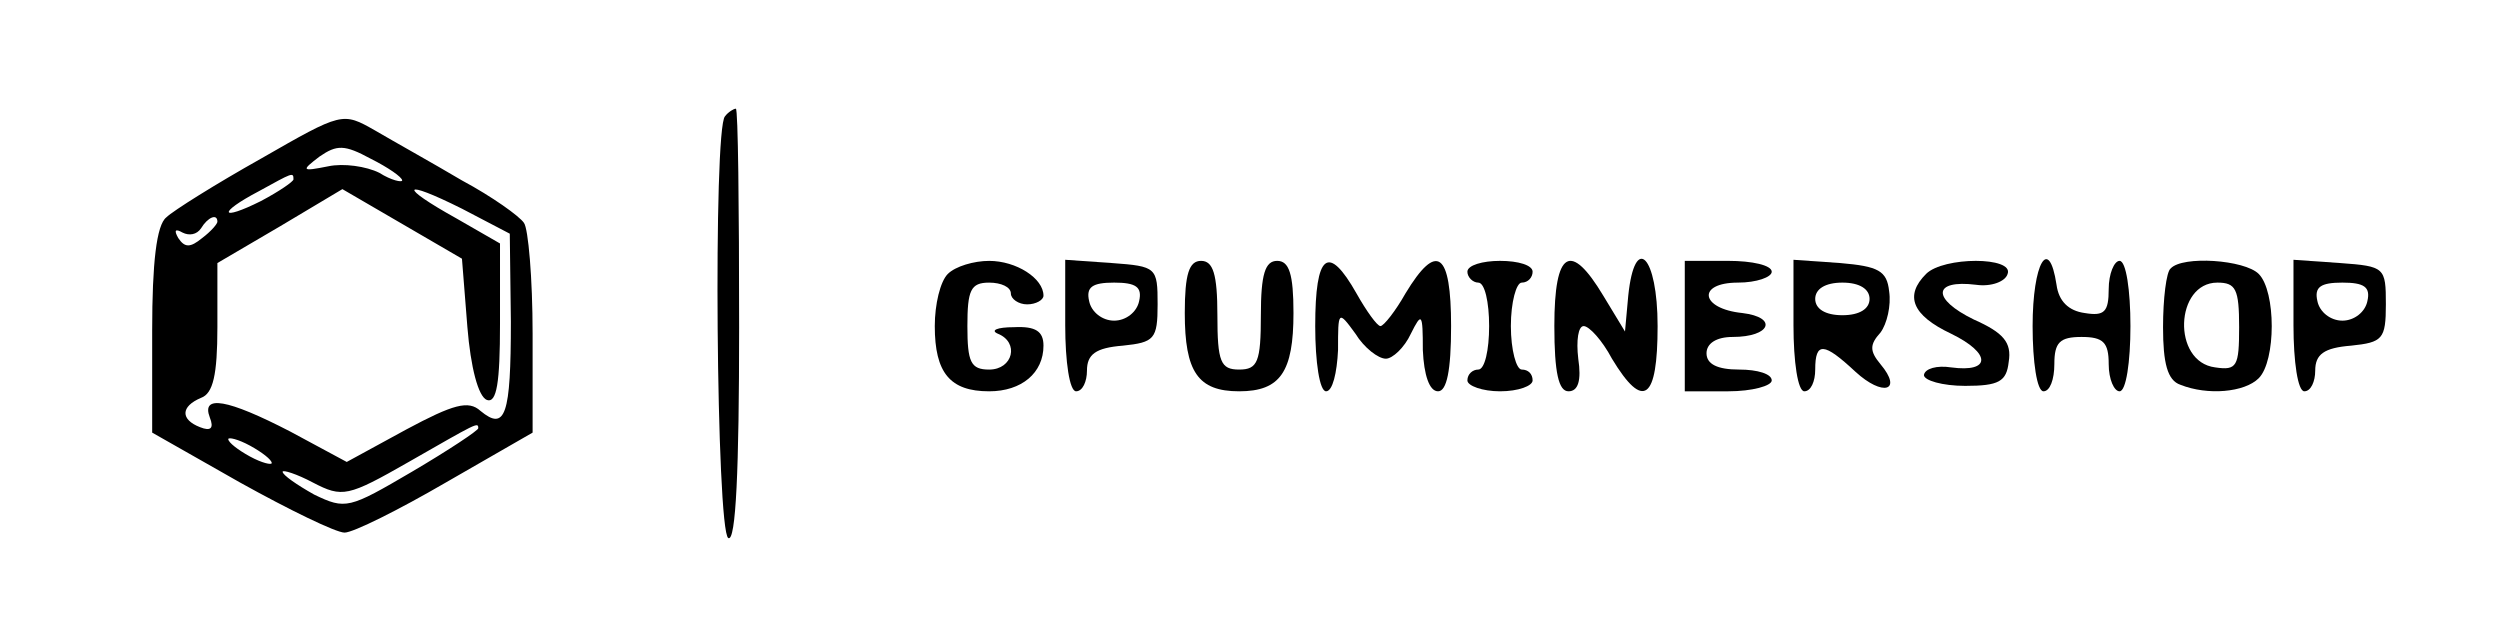 <?xml version="1.0" standalone="no"?>
<!DOCTYPE svg PUBLIC "-//W3C//DTD SVG 20010904//EN"
 "http://www.w3.org/TR/2001/REC-SVG-20010904/DTD/svg10.dtd">
<svg version="1.0" xmlns="http://www.w3.org/2000/svg"
 width="230pt" height="57pt" viewBox="0 0 230 57"
 preserveAspectRatio="xMidYMid meet">

<g transform="translate(0,57) scale(0.1,-0.1)"
fill="#000000" stroke="none">
<path d="M240 424 c-41 -23 -81 -48 -87 -54 -9 -7 -13 -42 -13 -104 l0 -94 81
-46 c45 -25 88 -46 96 -46 8 0 50 21 93 46 l80 46 0 91 c0 51 -4 97 -8 102 -4
6 -29 24 -57 39 -27 16 -63 36 -80 46 -30 17 -30 17 -105 -26z m130 -20 c0 -2
-10 0 -21 7 -12 6 -33 9 -47 6 -25 -5 -25 -4 -8 9 16 11 23 11 47 -2 16 -8 29
-17 29 -20z m-100 1 c0 -2 -13 -11 -30 -20 -38 -19 -40 -11 -2 9 31 17 32 18
32 11z m160 -136 c3 -37 10 -64 18 -67 9 -3 12 16 12 70 l0 74 -40 23 c-54 30
-51 37 5 9 l44 -23 1 -81 c0 -86 -5 -101 -28 -82 -11 10 -25 6 -68 -17 l-55
-30 -52 28 c-58 30 -82 34 -74 13 4 -10 1 -13 -9 -9 -18 7 -18 19 1 27 11 4
15 21 15 65 l0 59 58 34 57 34 55 -32 55 -32 5 -63z m-230 97 c0 -2 -6 -9 -14
-15 -11 -9 -16 -9 -22 0 -4 7 -3 9 4 5 6 -3 13 -2 17 4 6 10 15 14 15 6z m240
-190 c0 -2 -27 -20 -61 -40 -58 -34 -61 -35 -90 -21 -16 9 -29 18 -29 21 0 2
13 -2 28 -10 27 -14 32 -13 88 19 63 36 64 37 64 31z m-190 -32 c0 -2 -9 0
-20 6 -11 6 -20 13 -20 16 0 2 9 0 20 -6 11 -6 20 -13 20 -16z"/>
<path d="M667 463 c-11 -11 -8 -381 3 -388 7 -4 10 63 10 194 0 111 -1 201 -3
201 -2 0 -7 -3 -10 -7z"/>
<path d="M872 318 c-7 -7 -12 -28 -12 -48 0 -43 14 -60 50 -60 30 0 50 17 50
42 0 13 -7 18 -27 17 -16 0 -22 -3 -15 -6 20 -8 14 -33 -8 -33 -17 0 -20 7
-20 40 0 33 3 40 20 40 11 0 20 -4 20 -10 0 -5 7 -10 15 -10 8 0 15 4 15 8 0
16 -25 32 -50 32 -14 0 -31 -5 -38 -12z"/>
<path d="M980 271 c0 -34 4 -61 10 -61 6 0 10 9 10 19 0 15 8 21 33 23 29 3
32 6 32 38 0 34 -1 35 -42 38 l-43 3 0 -60z m68 22 c-2 -10 -12 -18 -23 -18
-11 0 -21 8 -23 18 -3 13 3 17 23 17 20 0 26 -4 23 -17z"/>
<path d="M1090 282 c0 -54 12 -72 50 -72 38 0 50 18 50 72 0 36 -4 48 -15 48
-11 0 -15 -12 -15 -50 0 -43 -3 -50 -20 -50 -17 0 -20 7 -20 50 0 38 -4 50
-15 50 -11 0 -15 -12 -15 -48z"/>
<path d="M1210 270 c0 -33 4 -60 10 -60 6 0 10 17 11 38 0 36 0 37 16 15 8
-13 21 -23 28 -23 6 0 17 10 23 23 10 20 11 19 11 -15 1 -23 6 -38 14 -38 8 0
12 19 12 60 0 68 -13 78 -42 30 -9 -16 -20 -30 -23 -30 -3 0 -13 14 -22 30
-26 46 -38 37 -38 -30z"/>
<path d="M1350 320 c0 -5 5 -10 10 -10 6 0 10 -18 10 -40 0 -22 -4 -40 -10
-40 -5 0 -10 -4 -10 -10 0 -5 14 -10 30 -10 17 0 30 5 30 10 0 6 -4 10 -10 10
-5 0 -10 18 -10 40 0 22 5 40 10 40 6 0 10 5 10 10 0 6 -13 10 -30 10 -16 0
-30 -4 -30 -10z"/>
<path d="M1430 270 c0 -43 4 -60 13 -60 9 0 12 10 9 30 -2 17 0 30 5 30 5 0
17 -13 26 -30 29 -48 42 -38 42 30 0 65 -21 86 -27 28 l-3 -33 -20 33 c-30 50
-45 42 -45 -28z"/>
<path d="M1550 270 l0 -60 40 0 c22 0 40 5 40 10 0 6 -13 10 -30 10 -20 0 -30
5 -30 15 0 9 9 15 24 15 35 0 42 18 9 22 -39 4 -42 28 -4 28 17 0 31 5 31 10
0 6 -18 10 -40 10 l-40 0 0 -60z"/>
<path d="M1650 271 c0 -34 4 -61 10 -61 6 0 10 9 10 20 0 26 8 25 37 -2 25
-23 44 -18 23 7 -10 12 -10 18 0 29 6 8 10 25 8 38 -2 19 -10 23 -45 26 l-43
3 0 -60z m70 24 c0 -9 -9 -15 -25 -15 -16 0 -25 6 -25 15 0 9 9 15 25 15 16 0
25 -6 25 -15z"/>
<path d="M1772 318 c-20 -20 -13 -38 23 -55 37 -18 37 -36 0 -31 -13 2 -24 -1
-25 -7 0 -5 17 -10 38 -10 31 0 38 4 40 22 3 18 -5 27 -32 39 -39 19 -38 37 2
32 14 -2 27 3 29 10 6 16 -59 16 -75 0z"/>
<path d="M1870 270 c0 -33 4 -60 10 -60 6 0 10 11 10 25 0 20 5 25 25 25 20 0
25 -5 25 -25 0 -14 5 -25 10 -25 6 0 10 27 10 60 0 33 -4 60 -10 60 -5 0 -10
-12 -10 -26 0 -21 -4 -25 -22 -22 -15 2 -24 11 -26 26 -7 46 -22 20 -22 -38z"/>
<path d="M1997 323 c-4 -3 -7 -28 -7 -54 0 -33 4 -49 16 -53 25 -10 59 -7 72
6 16 16 16 80 0 96 -13 13 -70 17 -81 5z m63 -54 c0 -36 -2 -40 -22 -37 -40 5
-37 78 2 78 17 0 20 -6 20 -41z"/>
<path d="M2110 271 c0 -34 4 -61 10 -61 6 0 10 9 10 19 0 15 8 21 33 23 29 3
32 6 32 38 0 34 -1 35 -42 38 l-43 3 0 -60z m68 22 c-2 -10 -12 -18 -23 -18
-11 0 -21 8 -23 18 -3 13 3 17 23 17 20 0 26 -4 23 -17z"/>
</g>
</svg>
